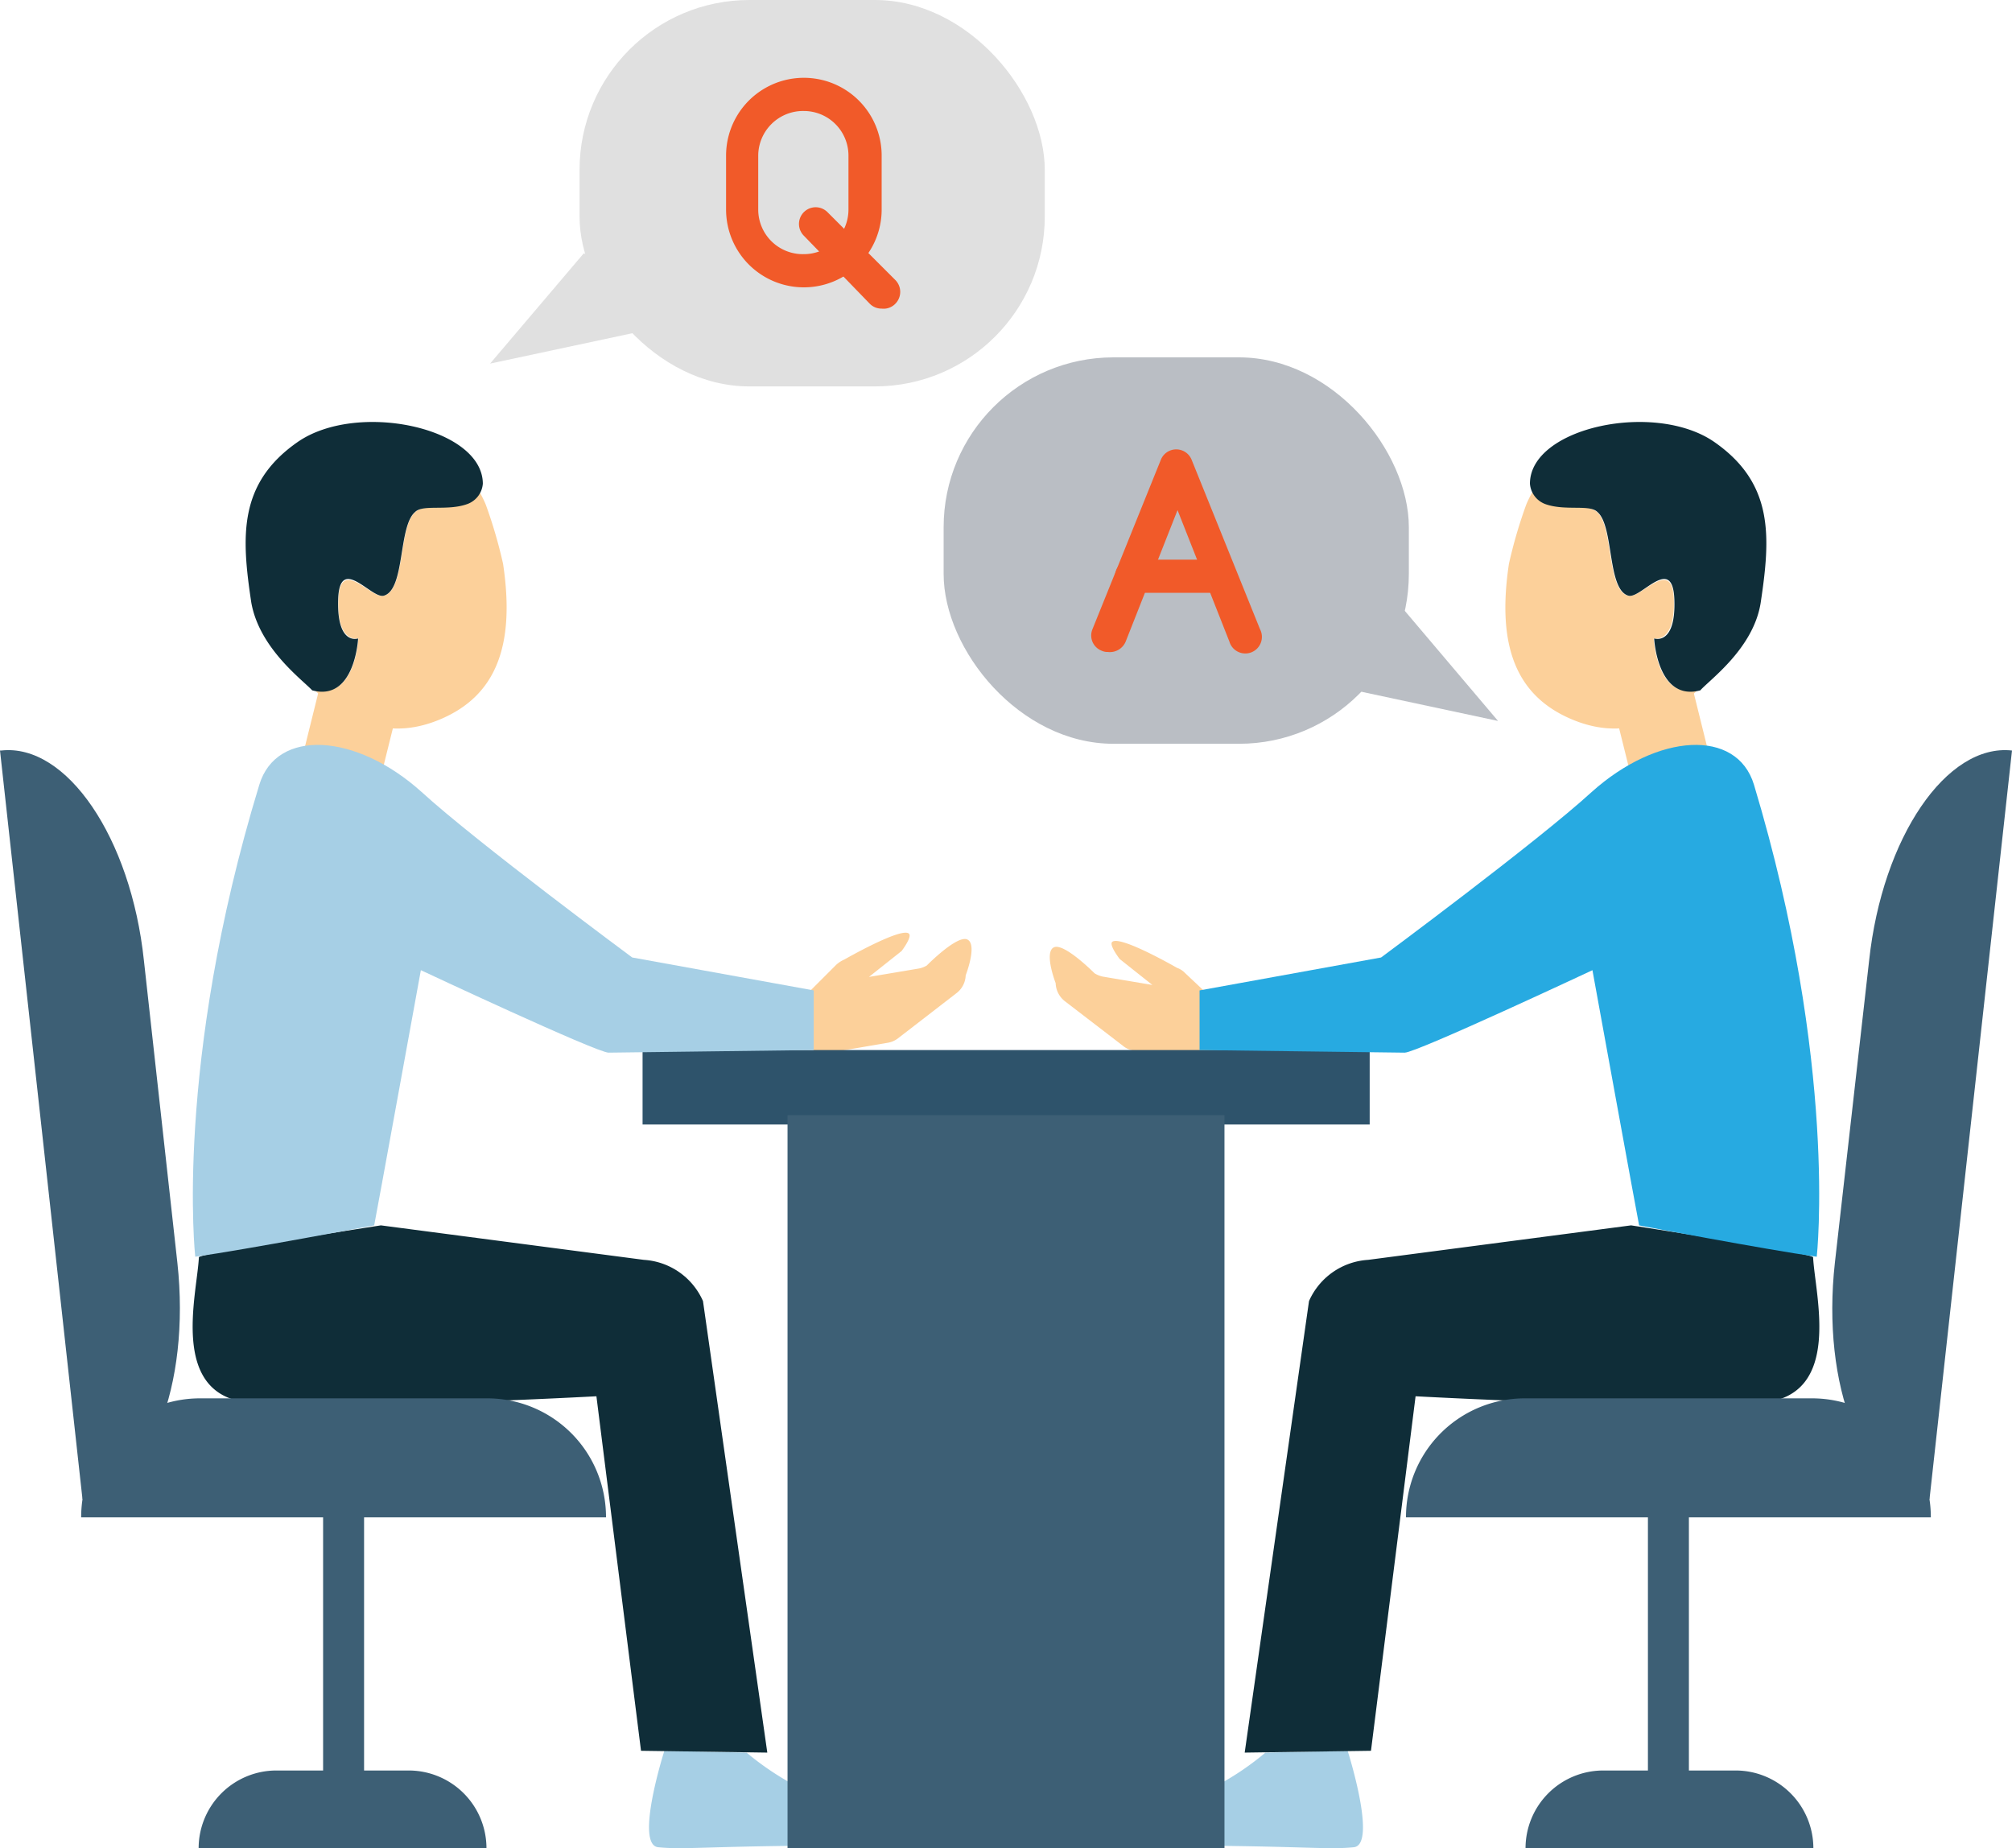 <svg xmlns="http://www.w3.org/2000/svg" viewBox="0 0 77.59 71.27"><defs><style>.cls-1{fill:#fcd09a;}.cls-2{fill:#2e536b;}.cls-3{fill:#a6cfe5;}.cls-4{fill:#0f2d38;}.cls-5{fill:#3d5f75;}.cls-6{fill:#27aae1;}.cls-7{fill:#babec4;}.cls-8{fill:#e0e0e0;}.cls-9{fill:#f15a29;}</style></defs><title>interview prep</title><g id="Layer_2" data-name="Layer 2"><g id="Ñëîé_1" data-name="Ñëîé 1"><path class="cls-1" d="M30.65,38.73l.6-.53,1-1a1.1,1.1,0,0,1,.31-.2s2.2-1.26,2.49-1c.14.12-.28.67-.28.67l-1.26,1,1.9-.32a.93.93,0,0,0,.33-.12s1.18-1.2,1.57-1-.07,1.38-.07,1.38a.9.9,0,0,1-.36.69l-2.24,1.73a.89.89,0,0,1-.41.18l-2.28.39a1,1,0,0,1-1.08-.77Z"/><path class="cls-1" d="M47.31,39l-.61-.54-1-.94a.79.79,0,0,0-.31-.2s-2.2-1.27-2.5-1c-.13.12.29.66.29.66l1.26,1-1.9-.32a1,1,0,0,1-.33-.13s-1.18-1.19-1.57-1,.07,1.38.07,1.38a.92.92,0,0,0,.36.7l2.24,1.72a.8.8,0,0,0,.41.18L46,40.9a.94.94,0,0,0,1.08-.77Z"/><rect class="cls-2" x="24.78" y="40.49" width="28.04" height="2.87"/><polygon class="cls-1" points="11.47 29.96 14.54 30.54 15.38 27.16 12.31 26.57 11.47 29.96"/><path class="cls-3" d="M33.39,71.16c-6.07,0-6.88.18-8,.07-.93-.08.23-3.72.23-3.72l3.17.07a10.94,10.94,0,0,0,3.9,2.1C33.75,70,33.87,71.16,33.39,71.16Z"/><path class="cls-4" d="M14.69,47.25l10.14,1.33a2.67,2.67,0,0,1,2.28,1.59l2.48,17.41-4.87-.07L23,53.84s-9.76.53-13.33.25c-3.17-.25-2.07-4.16-2-5.61C7.7,48.32,14.69,47.25,14.69,47.25Z"/><path class="cls-3" d="M7.53,48.46S6.7,41.07,10,30.26c.66-2.18,3.73-2,6.26.28,2.11,1.93,8.12,6.38,8.12,6.38l7,1.27v2.3l-7.91.1c-.46,0-7.24-3.18-7.24-3.18s-1.76,9.67-1.8,9.84C14.41,47.25,9.51,48.18,7.53,48.46Z"/><path class="cls-1" d="M13.82,24.62s-.83.22-.77-1.49,1.28,0,1.76-.16c.83-.23.55-2.68,1.21-3.23.29-.25.72-.14,1.48-.41a1.76,1.76,0,0,0,.79-.68,4.42,4.42,0,0,1,.44.8,18.44,18.44,0,0,1,.67,2.29c.48,3.19-.29,5.1-2.43,6h0c-1.72.72-3.3.34-4.88-1.17C13.7,27.06,13.82,24.62,13.82,24.62Z"/><path class="cls-4" d="M9.69,23.23c-.38-2.53-.51-4.58,1.78-6.18s7.14-.57,7.15,1.6a.91.91,0,0,1-.61.79c-.76.27-1.7,0-2,.3-.66.55-.38,3-1.21,3.23-.48.13-1.71-1.62-1.76.16s.77,1.49.77,1.49-.12,2.44-1.77,2C11.66,26.21,10,25,9.69,23.23Z"/><path class="cls-5" d="M23.37,58.51H3.13v0a4.58,4.58,0,0,1,4.58-4.59H18.79a4.58,4.58,0,0,1,4.58,4.59Z"/><path class="cls-5" d="M3.18,57.8,0,28.94H.05c2.51-.28,5,3.35,5.5,8.1L6.84,48.69c.52,4.75-1.1,8.83-3.61,9.11Z"/><rect class="cls-5" x="12.46" y="57.16" width="1.58" height="11.68"/><path class="cls-5" d="M18.84,71.27H7.66v0a3,3,0,0,1,3-3h5.1a3,3,0,0,1,3,3Z"/><polygon class="cls-1" points="66.12 29.96 63.05 30.54 62.21 27.16 65.28 26.57 66.12 29.96"/><path class="cls-3" d="M44.2,71.16c6.07,0,6.88.18,8,.07.93-.08-.23-3.72-.23-3.72l-3.17.07a10.82,10.82,0,0,1-3.9,2.1C43.85,70,43.72,71.16,44.2,71.16Z"/><path class="cls-4" d="M62.9,47.25,52.76,48.58a2.67,2.67,0,0,0-2.28,1.59L48,67.58l4.87-.07,1.72-13.67s9.76.53,13.33.25c3.17-.25,2.07-4.16,2-5.61C69.89,48.32,62.9,47.25,62.9,47.25Z"/><path class="cls-6" d="M70.06,48.46s.83-7.39-2.42-18.2c-.66-2.18-3.72-2-6.26.28-2.11,1.93-8.12,6.38-8.12,6.38l-7,1.27v2.3l7.91.1c.46,0,7.24-3.18,7.24-3.18s1.76,9.67,1.8,9.84C63.18,47.25,68.08,48.18,70.06,48.46Z"/><path class="cls-1" d="M63.77,24.62s.83.22.78-1.49-1.29,0-1.77-.16c-.83-.23-.55-2.68-1.2-3.23-.3-.25-.73-.14-1.49-.41a1.81,1.81,0,0,1-.79-.68,4.42,4.42,0,0,0-.44.8,18.44,18.44,0,0,0-.67,2.29c-.48,3.19.29,5.1,2.43,6h0c1.72.72,3.3.34,4.89-1.17C63.89,27.06,63.77,24.62,63.77,24.62Z"/><path class="cls-4" d="M67.9,23.23c.38-2.53.51-4.58-1.78-6.18S59,16.48,59,18.65a.91.91,0,0,0,.6.79c.76.27,1.7,0,2,.3.65.55.37,3,1.2,3.23.48.13,1.71-1.62,1.77.16s-.78,1.49-.78,1.49.12,2.44,1.78,2C65.93,26.21,67.63,25,67.9,23.23Z"/><path class="cls-5" d="M54.22,58.51H74.46v0a4.58,4.58,0,0,0-4.58-4.59H58.8a4.58,4.58,0,0,0-4.58,4.59Z"/><path class="cls-5" d="M74.41,57.8l3.18-28.86h0c-2.52-.28-5,3.35-5.51,8.1L70.76,48.69c-.53,4.75,1.09,8.83,3.61,9.11Z"/><rect class="cls-5" x="63.55" y="57.16" width="1.58" height="11.68"/><path class="cls-5" d="M58.75,71.27H69.93v0a3,3,0,0,0-3-3h-5.1a3,3,0,0,0-3,3Z"/><rect class="cls-5" x="30.37" y="43" width="16.85" height="28.27"/><rect class="cls-7" x="36.39" y="13.78" width="17.94" height="14.9" rx="6.55" ry="6.55"/><polygon class="cls-7" points="57.77 27.8 54.17 23.55 48.88 25.9 57.77 27.8"/><rect class="cls-8" x="22.35" width="17.94" height="14.9" rx="6.55" ry="6.55"/><polygon class="cls-8" points="18.9 14.02 22.51 9.77 27.8 12.12 18.9 14.02"/><path class="cls-9" d="M31,11.08h0a3,3,0,0,1-3-3V6a3,3,0,0,1,6,0V8.08A3,3,0,0,1,31,11.08Zm0-6.8A1.73,1.73,0,0,0,29.24,6V8.08A1.72,1.72,0,0,0,31,9.8h0a1.72,1.72,0,0,0,1.72-1.72V6A1.72,1.72,0,0,0,31,4.28Z"/><path class="cls-9" d="M34,11.9a.63.63,0,0,1-.46-.19L31,9.09a.64.64,0,1,1,.91-.91l2.62,2.62a.65.65,0,0,1,0,.91A.63.63,0,0,1,34,11.9Z"/><path class="cls-9" d="M42.72,25.14a.52.52,0,0,1-.24-.05.63.63,0,0,1-.35-.83l2.64-6.54a.64.64,0,0,1,1.18,0l2.64,6.54a.64.64,0,1,1-1.18.48l-2-5.07-2,5.07A.66.66,0,0,1,42.72,25.14Z"/><path class="cls-9" d="M46.83,22.86H43.64a.64.64,0,0,1,0-1.28h3.19a.64.64,0,0,1,0,1.28Z"/></g></g></svg>